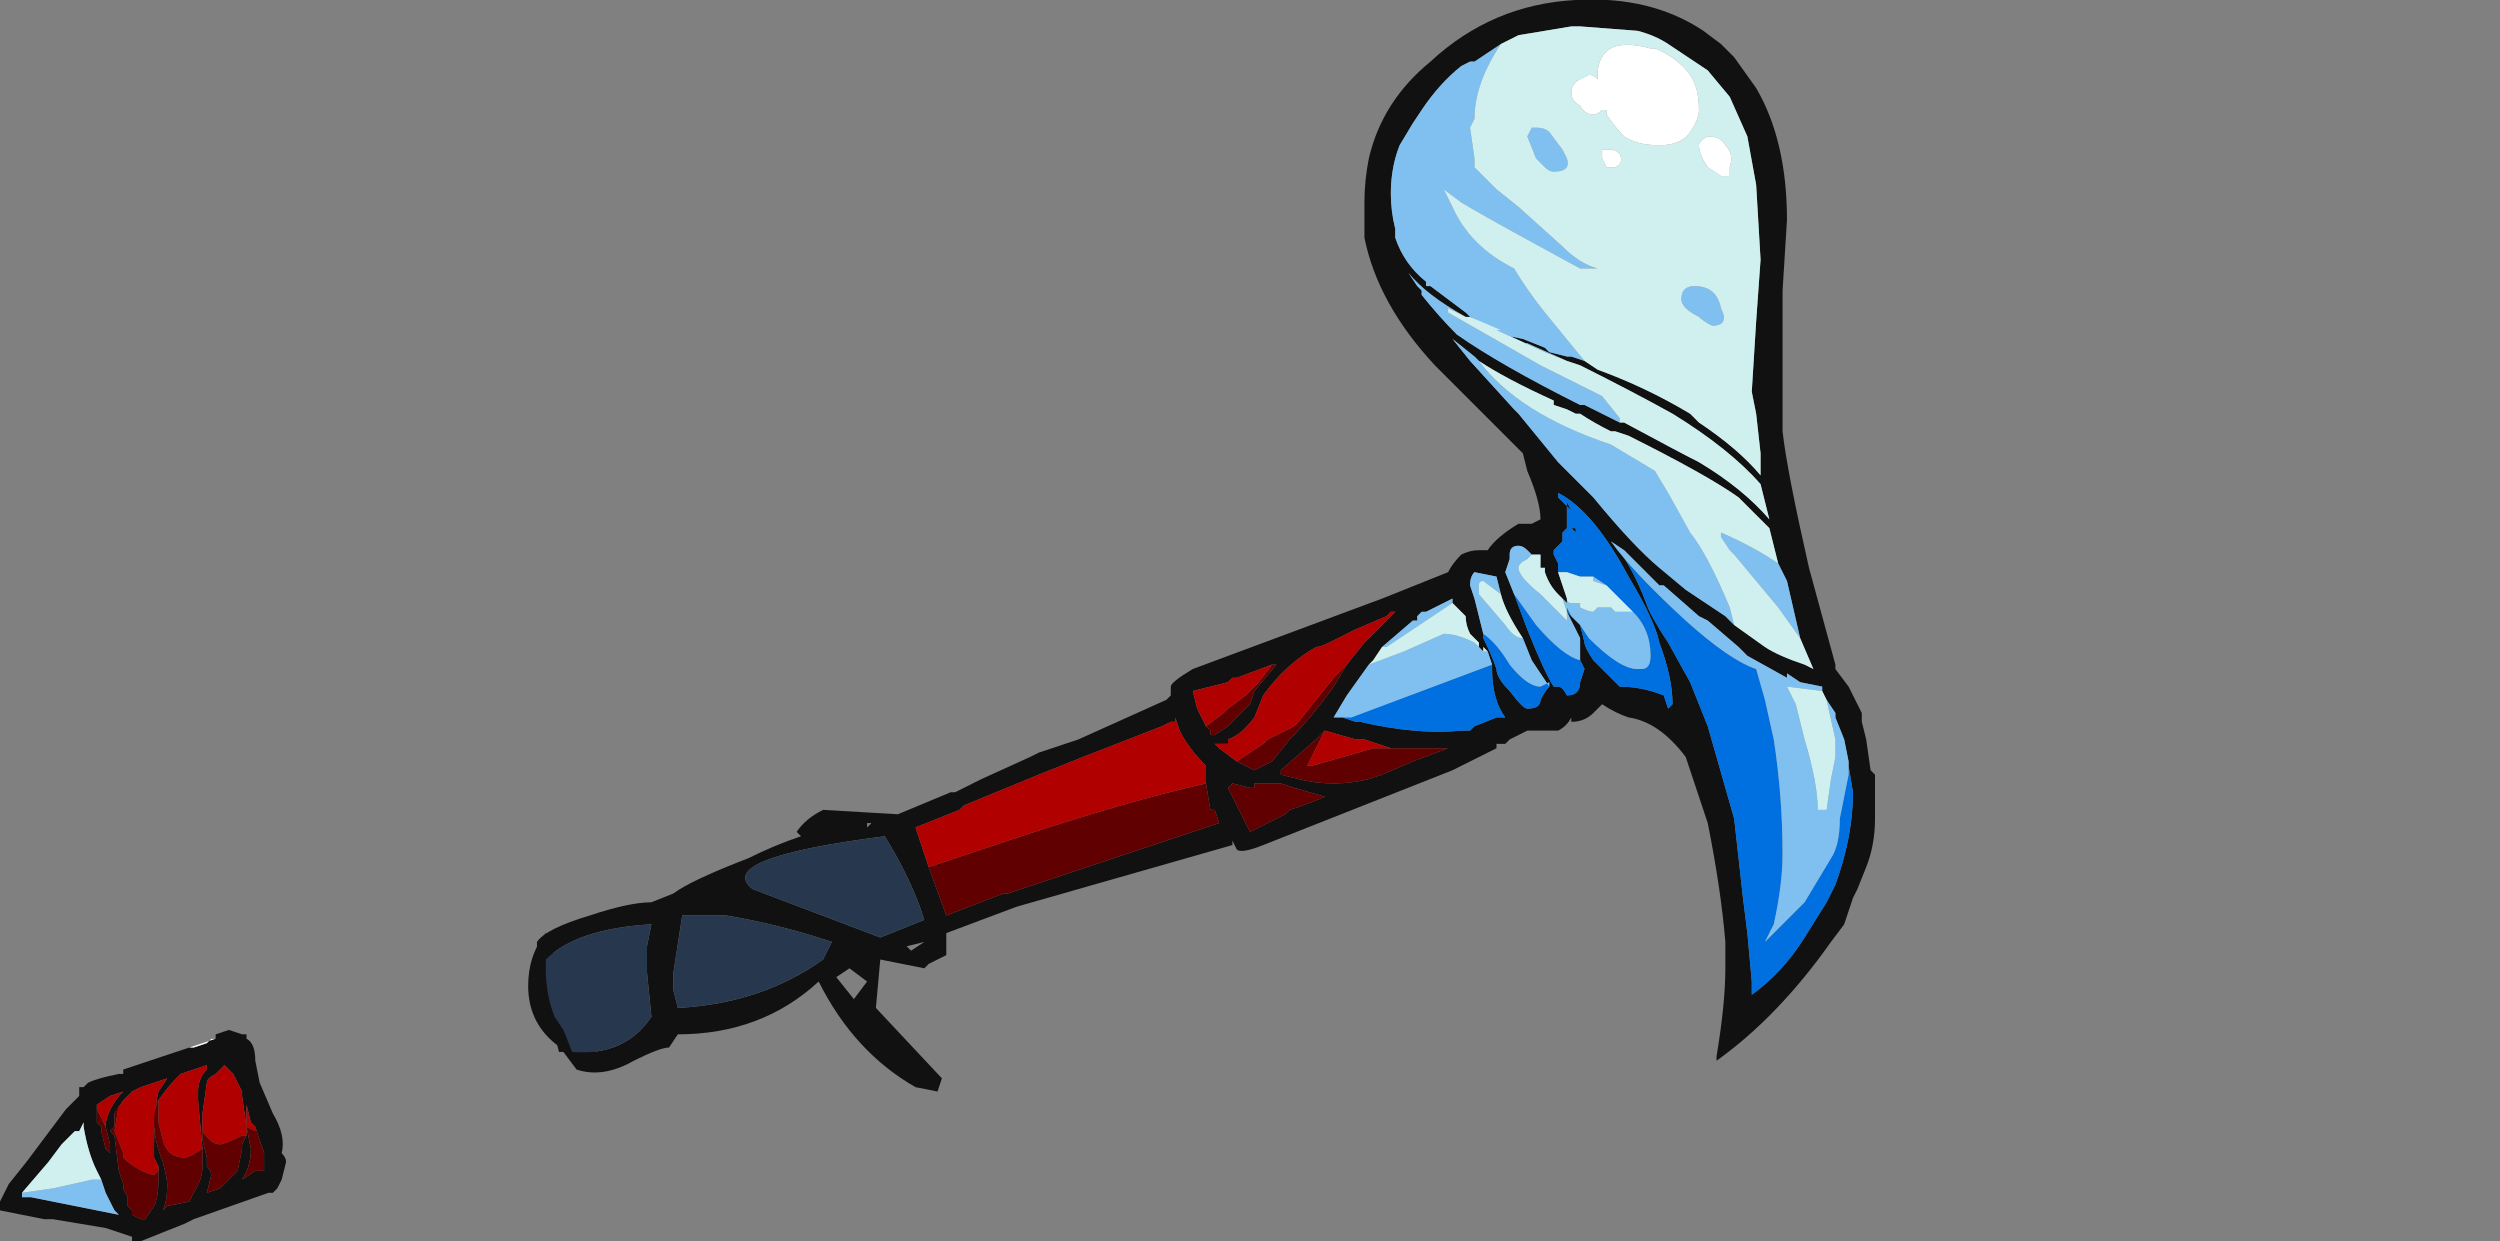 <?xml version="1.0" encoding="UTF-8" standalone="no"?>
<svg xmlns:ffdec="https://www.free-decompiler.com/flash" xmlns:xlink="http://www.w3.org/1999/xlink" ffdec:objectType="frame" height="98.7px" width="198.8px" xmlns="http://www.w3.org/2000/svg">
  <rect width="100%" height="100%" fill="#808080" stroke="none"/>
  <g transform="matrix(1.0, 0.0, 0.0, 1.0, 96.95, 63.7)">
    <use ffdec:characterId="198" height="14.1" transform="matrix(7.0, 0.0, 0.0, 7.0, -96.95, -63.7)" width="28.4" xlink:href="#shape0"/>
  </g>
  <defs>
    <g id="shape0" transform="matrix(1.0, 0.0, 0.0, 1.0, 13.85, 9.1)">
      <path d="M-7.65 1.5 L-7.2 2.65 -7.0 3.0 Q-7.3 2.95 -7.55 2.75 -7.85 2.5 -7.85 2.1 -7.85 1.75 -7.65 1.5 M-11.4 2.7 L-11.4 2.65 -11.25 2.6 -11.1 2.65 -11.05 2.65 -11.05 2.7 Q-10.95 2.75 -10.95 2.95 L-10.9 3.2 -10.75 3.55 Q-10.6 3.8 -10.65 4.0 -10.6 4.05 -10.6 4.1 L-10.65 4.3 -10.7 4.4 -10.75 4.45 -10.8 4.45 -11.65 4.75 -11.75 4.8 -12.25 5.0 -12.35 5.0 -12.35 4.95 -12.65 4.85 -13.25 4.75 -13.35 4.75 -13.85 4.65 -13.85 4.55 -13.75 4.35 -13.55 4.1 -13.1 3.5 -12.95 3.35 -12.95 3.25 -12.9 3.25 -12.85 3.2 Q-12.75 3.15 -12.5 3.1 L-12.45 3.1 -12.45 3.05 -11.7 2.8 -11.65 2.8 -11.5 2.75 -11.45 2.7 -11.4 2.7 M-11.55 3.95 L-11.6 3.4 -11.6 3.3 Q-11.6 3.15 -11.5 3.05 L-11.5 3.0 -11.8 3.1 Q-11.95 3.25 -12.05 3.4 -12.1 3.5 -12.1 3.65 -12.1 3.85 -12.0 4.1 -11.95 4.3 -11.95 4.35 -11.95 4.55 -12.0 4.65 L-11.95 4.6 -11.7 4.55 -11.65 4.45 Q-11.55 4.3 -11.55 4.15 L-11.55 3.95 M-11.05 3.8 L-11.05 3.7 -11.1 3.35 -11.1 3.3 -11.2 3.1 -11.3 3.0 Q-11.35 3.05 -11.4 3.1 -11.5 3.15 -11.5 3.2 L-11.55 3.55 -11.55 3.8 -11.55 3.85 -11.5 4.05 -11.5 4.15 Q-11.45 4.2 -11.45 4.25 L-11.5 4.45 -11.35 4.4 -11.3 4.35 Q-11.2 4.25 -11.15 4.2 L-11.1 3.95 -11.1 3.9 -11.05 3.8 M-10.95 3.7 L-11.0 3.65 -11.05 3.45 -11.05 3.7 -11.0 3.95 Q-11.0 4.15 -11.1 4.3 L-10.95 4.2 -10.85 4.2 -10.85 4.0 -10.95 3.7 M-12.65 3.7 Q-12.65 3.55 -12.5 3.35 L-12.45 3.3 -12.6 3.35 -12.75 3.45 -12.75 3.5 -12.75 3.65 -12.7 3.7 -12.7 3.75 -12.65 3.95 -12.6 4.0 -12.6 4.05 -12.6 3.9 -12.65 3.7 M-12.05 4.2 L-12.05 4.15 -12.1 4.05 -12.1 3.9 Q-12.1 3.5 -12.05 3.3 L-11.95 3.15 -12.25 3.25 -12.35 3.3 -12.45 3.4 -12.55 3.55 -12.55 3.7 -12.6 3.75 -12.55 3.8 -12.5 4.2 -12.45 4.35 -12.45 4.4 -12.4 4.5 -12.4 4.6 -12.35 4.65 -12.35 4.7 -12.25 4.75 -12.2 4.75 -12.1 4.6 Q-12.05 4.5 -12.05 4.3 L-12.05 4.2 M-12.7 4.3 L-12.75 4.2 Q-12.85 4.0 -12.9 3.7 L-12.9 3.65 -12.95 3.75 -13.0 3.75 -13.15 3.9 -13.3 4.1 -13.6 4.45 -13.6 4.5 -13.5 4.5 -12.5 4.7 -12.55 4.65 -12.65 4.45 -12.7 4.3" fill="#111111" fill-rule="evenodd" stroke="none"/>
      <path d="M-12.05 3.4 Q-11.95 3.25 -11.8 3.1 L-11.5 3.0 -11.5 3.05 Q-11.6 3.15 -11.6 3.3 L-11.6 3.4 -11.55 3.95 Q-11.7 4.05 -11.75 4.05 -11.95 4.05 -12.0 3.85 L-12.05 3.65 -12.05 3.4 M-11.55 3.8 L-11.55 3.55 -11.5 3.2 Q-11.5 3.15 -11.4 3.1 -11.35 3.05 -11.3 3.0 L-11.2 3.1 -11.1 3.3 -11.1 3.35 -11.05 3.7 -11.05 3.8 -11.1 3.8 Q-11.3 3.9 -11.35 3.9 -11.45 3.9 -11.55 3.75 L-11.55 3.8 M-11.05 3.7 L-11.05 3.45 -11.0 3.65 -10.95 3.7 -10.95 3.75 -11.05 3.7 M-12.75 3.5 L-12.75 3.45 -12.6 3.35 -12.45 3.3 -12.5 3.35 Q-12.65 3.55 -12.65 3.7 L-12.75 3.5 M-12.55 3.55 L-12.45 3.4 -12.35 3.3 -12.25 3.25 -11.95 3.15 -12.05 3.3 Q-12.1 3.5 -12.1 3.9 L-12.1 4.05 -12.05 4.15 -12.05 4.2 -12.1 4.25 Q-12.3 4.2 -12.45 4.05 L-12.45 4.0 -12.55 3.75 -12.5 3.45 -12.55 3.55" fill="#b00000" fill-rule="evenodd" stroke="none"/>
      <path d="M-11.7 2.8 L-11.4 2.7 -11.45 2.7 -11.5 2.75 -11.65 2.8 -11.7 2.8" fill="#ffffff" fill-rule="evenodd" stroke="none"/>
      <path d="M-13.6 4.45 L-13.25 4.4 -12.8 4.3 -12.7 4.3 -12.65 4.45 -12.55 4.65 -12.5 4.7 -13.5 4.5 -13.6 4.5 -13.6 4.45" fill="#80c0f0" fill-rule="evenodd" stroke="none"/>
      <path d="M-12.05 3.4 L-12.05 3.65 -12.0 3.85 Q-11.95 4.05 -11.75 4.05 -11.7 4.05 -11.55 3.95 L-11.55 4.15 Q-11.55 4.3 -11.65 4.45 L-11.7 4.55 -11.95 4.6 -12.0 4.65 Q-11.95 4.55 -11.95 4.35 -11.95 4.3 -12.0 4.1 -12.1 3.85 -12.1 3.65 -12.1 3.5 -12.05 3.4 M-11.05 3.8 L-11.1 3.9 -11.1 3.95 -11.15 4.2 Q-11.2 4.25 -11.3 4.35 L-11.35 4.4 -11.5 4.45 -11.45 4.25 Q-11.45 4.2 -11.5 4.15 L-11.5 4.05 -11.55 3.85 -11.55 3.8 -11.55 3.75 Q-11.45 3.9 -11.35 3.9 -11.3 3.9 -11.1 3.8 L-11.05 3.8 M-11.05 3.7 L-10.95 3.75 -10.95 3.7 -10.85 4.0 -10.85 4.2 -10.95 4.2 -11.1 4.3 Q-11.0 4.15 -11.0 3.95 L-11.05 3.7 M-12.75 3.5 L-12.65 3.7 -12.6 3.9 -12.6 4.05 -12.6 4.0 -12.65 3.95 -12.7 3.75 -12.7 3.7 -12.75 3.65 -12.75 3.5 M-12.55 3.55 L-12.5 3.45 -12.55 3.75 -12.45 4.0 -12.45 4.05 Q-12.3 4.2 -12.1 4.25 L-12.05 4.2 -12.05 4.3 Q-12.05 4.5 -12.1 4.6 L-12.2 4.75 -12.25 4.75 -12.35 4.7 -12.35 4.65 -12.4 4.6 -12.4 4.5 -12.45 4.4 -12.45 4.35 -12.5 4.2 -12.55 3.8 -12.6 3.75 -12.55 3.7 -12.55 3.55" fill="#600000" fill-rule="evenodd" stroke="none"/>
      <path d="M-13.6 4.45 L-13.3 4.1 -13.15 3.9 -13.0 3.75 -12.95 3.75 -12.9 3.65 -12.9 3.7 Q-12.85 4.0 -12.75 4.2 L-12.7 4.3 -12.8 4.3 -13.25 4.4 -13.6 4.45" fill="#d0f0f0" fill-rule="evenodd" stroke="none"/>
      <path d="M4.15 -5.0 L4.3 -4.9 Q4.85 -4.7 5.35 -4.4 L5.45 -4.3 Q5.9 -4.0 6.15 -3.7 L6.15 -3.95 6.1 -4.4 6.05 -4.65 6.1 -5.45 6.15 -6.15 6.1 -7.0 6.0 -7.55 5.8 -8.0 5.55 -8.3 5.1 -8.6 Q4.95 -8.7 4.75 -8.75 L4.1 -8.8 4.0 -8.8 3.4 -8.7 3.2 -8.6 2.9 -8.4 2.85 -8.4 2.75 -8.35 Q2.5 -8.15 2.3 -7.85 L2.2 -7.7 2.05 -7.45 Q1.95 -7.2 1.95 -6.9 1.95 -6.7 2.0 -6.5 L2.0 -6.4 Q2.1 -6.1 2.35 -5.9 L2.35 -5.85 2.4 -5.85 2.8 -5.55 2.95 -5.45 3.0 -5.45 3.0 -5.4 3.05 -5.4 3.15 -5.35 3.2 -5.35 2.85 -5.5 2.8 -5.5 Q2.35 -5.75 2.15 -6.0 L2.25 -5.85 2.3 -5.8 2.3 -5.75 Q2.5 -5.5 2.7 -5.3 3.2 -4.95 4.1 -4.5 L4.15 -4.5 4.55 -4.3 4.6 -4.3 Q5.25 -3.95 5.45 -3.85 5.95 -3.55 6.25 -3.2 L6.15 -3.6 Q5.8 -4.0 5.15 -4.4 4.7 -4.65 4.1 -4.95 L3.95 -5.0 3.5 -5.2 3.45 -5.2 3.35 -5.25 3.2 -5.3 3.45 -5.25 3.7 -5.15 3.75 -5.1 3.95 -5.05 4.0 -5.05 4.15 -5.0 M6.1 -8.1 Q6.45 -7.5 6.45 -6.6 L6.4 -5.8 6.4 -4.2 Q6.45 -3.75 6.7 -2.65 L7.0 -1.55 7.0 -1.5 7.15 -1.3 7.3 -1.0 7.3 -0.9 7.35 -0.7 7.4 -0.35 7.45 -0.3 7.45 0.2 Q7.45 0.5 7.35 0.75 L7.25 1.0 7.2 1.1 7.1 1.4 6.95 1.6 Q6.35 2.45 5.65 2.95 L5.65 2.9 Q5.75 2.3 5.75 1.9 L5.75 1.6 Q5.7 1.0 5.55 0.25 L5.3 -0.5 Q5.0 -0.9 4.65 -0.95 4.5 -1.0 4.35 -1.1 L4.25 -1.0 Q4.15 -0.9 4.0 -0.9 L4.0 -0.95 Q3.95 -0.85 3.85 -0.8 L3.5 -0.8 3.3 -0.7 3.25 -0.65 3.15 -0.65 3.15 -0.6 Q2.95 -0.5 2.65 -0.35 L0.5 0.5 Q0.25 0.6 0.2 0.55 L0.15 0.45 0.15 0.5 -2.3 1.2 -3.1 1.5 -3.1 1.75 -3.3 1.85 -3.35 1.9 -3.85 1.8 -3.9 2.35 -3.15 3.15 -3.2 3.3 -3.45 3.25 Q-4.15 2.85 -4.55 2.05 -5.2 2.65 -6.15 2.65 L-6.25 2.8 Q-6.35 2.8 -6.65 2.95 -7.0 3.15 -7.3 3.05 L-7.45 2.85 -7.5 2.85 Q-7.6 2.45 -7.7 2.05 L-7.75 2.0 -7.75 1.6 Q-7.65 1.45 -7.15 1.3 -6.7 1.15 -6.45 1.15 L-6.2 1.05 Q-6.0 0.9 -5.35 0.65 -5.05 0.5 -4.75 0.4 L-4.8 0.35 Q-4.7 0.2 -4.5 0.1 L-3.65 0.15 -3.05 -0.1 -3.0 -0.1 -2.7 -0.25 -2.15 -0.5 -2.05 -0.55 -1.6 -0.7 -0.6 -1.15 -0.55 -1.2 -0.55 -1.3 Q-0.55 -1.35 -0.3 -1.5 L1.85 -2.3 2.6 -2.6 Q2.65 -2.7 2.75 -2.8 2.85 -2.85 2.95 -2.85 L3.05 -2.85 Q3.15 -3.0 3.4 -3.15 L3.55 -3.15 3.65 -3.2 Q3.65 -3.4 3.5 -3.75 L3.45 -3.95 2.45 -4.95 Q1.8 -5.65 1.65 -6.4 L1.65 -6.8 Q1.65 -7.05 1.7 -7.3 1.85 -7.95 2.4 -8.4 3.1 -9.05 4.05 -9.1 4.9 -9.15 5.5 -8.75 L5.7 -8.6 5.85 -8.45 6.1 -8.1 M6.35 -2.7 Q6.3 -2.9 6.25 -3.1 L5.9 -3.45 Q5.55 -3.7 4.65 -4.15 L4.5 -4.2 4.45 -4.2 Q4.25 -4.3 4.1 -4.4 L4.05 -4.4 3.95 -4.45 3.8 -4.5 3.8 -4.55 Q3.25 -4.8 2.95 -5.0 L2.9 -5.05 2.65 -5.25 2.85 -5.0 3.35 -4.45 3.4 -4.4 3.85 -3.85 4.25 -3.45 Q4.7 -2.9 5.0 -2.65 L5.3 -2.4 5.75 -2.1 5.85 -2.0 6.2 -1.75 Q6.35 -1.65 6.65 -1.55 L6.75 -1.5 6.6 -1.85 6.45 -2.5 6.35 -2.7 M1.45 -1.55 L1.65 -1.8 2.0 -2.15 1.95 -2.15 1.9 -2.1 1.55 -1.95 1.25 -1.8 Q1.15 -1.75 1.1 -1.75 0.75 -1.55 0.5 -1.2 L0.4 -0.95 Q0.25 -0.75 0.1 -0.7 L0.1 -0.65 -0.05 -0.65 0.0 -0.6 0.2 -0.45 0.4 -0.35 0.6 -0.45 0.8 -0.7 Q1.05 -0.95 1.3 -1.3 L1.45 -1.55 M2.65 -2.25 L2.65 -2.3 2.35 -2.15 2.3 -2.15 2.25 -2.1 2.25 -2.05 2.2 -2.05 1.85 -1.75 1.75 -1.6 1.7 -1.55 1.45 -1.2 1.3 -0.95 1.4 -0.95 1.55 -0.9 1.6 -0.9 Q2.25 -0.75 2.75 -0.8 L2.85 -0.8 2.9 -0.85 3.15 -0.95 3.25 -0.95 Q3.1 -1.15 3.1 -1.5 L3.1 -1.55 3.05 -1.7 3.0 -1.75 3.0 -1.7 2.95 -1.75 2.95 -1.8 2.85 -1.9 Q2.8 -2.0 2.8 -2.1 L2.65 -2.25 M-0.15 -0.85 L-0.1 -0.8 -0.1 -0.75 -0.05 -0.75 0.1 -0.85 0.35 -1.1 0.4 -1.25 0.65 -1.55 0.6 -1.55 0.2 -1.4 0.15 -1.4 0.1 -1.35 -0.3 -1.25 -0.25 -1.05 -0.15 -0.85 M1.2 -0.8 L1.1 -0.7 0.7 -0.35 0.7 -0.3 0.9 -0.25 Q1.3 -0.15 1.7 -0.25 L1.85 -0.3 2.2 -0.45 2.6 -0.6 1.95 -0.6 1.65 -0.7 1.55 -0.7 1.2 -0.8 M0.15 -0.2 L0.1 -0.15 0.35 0.35 0.75 0.15 0.8 0.1 Q1.1 0.0 1.2 -0.05 L0.85 -0.15 0.7 -0.2 0.4 -0.2 0.4 -0.15 0.35 -0.15 0.15 -0.2 M6.85 -1.25 L6.85 -1.3 6.6 -1.35 6.45 -1.45 6.45 -1.4 6.0 -1.65 5.9 -1.75 5.55 -2.05 5.45 -2.1 5.05 -2.45 5.0 -2.45 4.6 -2.85 4.45 -2.95 4.5 -2.9 Q4.7 -2.65 4.85 -2.25 4.9 -2.1 5.1 -1.8 L5.35 -1.35 5.55 -0.85 5.85 0.2 5.95 1.1 6.0 1.5 6.05 2.05 6.05 2.2 Q6.4 1.95 6.65 1.55 L6.9 1.15 7.0 0.95 Q7.2 0.4 7.2 -0.1 L7.15 -0.4 7.15 -0.45 7.1 -0.7 7.0 -0.95 7.0 -1.0 6.9 -1.15 6.85 -1.25 M4.45 -3.0 L4.45 -2.95 4.45 -3.0 M4.1 -2.0 L4.15 -1.8 Q4.15 -1.75 4.25 -1.6 L4.55 -1.3 Q4.8 -1.3 5.05 -1.2 L5.1 -1.05 5.15 -1.1 Q5.15 -1.4 5.0 -1.8 4.95 -2.05 4.65 -2.55 4.25 -3.3 3.85 -3.5 L3.85 -3.45 4.0 -3.3 3.95 -3.4 3.95 -3.25 4.0 -3.2 3.95 -3.25 3.95 -3.15 3.95 -3.1 3.9 -3.05 3.9 -2.95 3.8 -2.85 3.8 -2.8 3.85 -2.7 3.85 -2.6 3.95 -2.3 3.95 -2.25 3.9 -2.3 3.85 -2.35 Q3.75 -2.45 3.7 -2.6 L3.7 -2.65 3.65 -2.65 3.65 -2.8 3.55 -2.8 3.5 -2.85 Q3.45 -2.9 3.4 -2.9 3.3 -2.9 3.3 -2.8 L3.3 -2.75 3.25 -2.6 3.35 -2.35 3.5 -1.95 Q3.7 -1.45 3.8 -1.3 L3.85 -1.3 Q3.9 -1.3 3.95 -1.2 4.1 -1.2 4.1 -1.35 L4.15 -1.5 4.1 -1.6 4.1 -1.85 3.95 -2.15 4.0 -2.1 4.1 -2.0 M4.05 -3.1 L4.05 -3.05 4.0 -3.1 4.05 -3.1 M3.2 -2.35 L3.15 -2.55 2.9 -2.6 Q2.85 -2.55 2.85 -2.45 L2.9 -2.3 3.0 -1.9 3.0 -1.85 Q3.1 -1.65 3.15 -1.5 3.15 -1.4 3.3 -1.25 3.45 -1.05 3.5 -1.05 3.65 -1.05 3.65 -1.15 3.7 -1.25 3.75 -1.3 L3.55 -1.6 3.45 -1.85 Q3.25 -2.15 3.2 -2.35 M14.55 -2.6 L14.55 -2.6 M-0.15 -0.2 L-0.15 -0.4 Q-0.35 -0.6 -0.45 -0.8 L-0.5 -0.95 -0.5 -0.9 -0.55 -0.9 -0.65 -0.85 -1.55 -0.5 -2.05 -0.3 -2.9 0.05 -2.95 0.1 -3.45 0.3 -3.3 0.75 -3.1 1.3 -2.45 1.05 -2.4 1.05 0.0 0.25 -0.05 0.1 -0.1 0.1 -0.15 -0.2 M-3.5 1.7 L-3.35 1.6 -3.55 1.65 -3.5 1.7 M-3.95 0.25 L-4.0 0.25 -4.0 0.3 -3.95 0.25 M-4.4 1.6 Q-5.0 1.4 -5.6 1.3 L-6.1 1.3 -6.2 1.95 -6.2 2.15 -6.15 2.35 Q-5.2 2.3 -4.5 1.8 L-4.4 1.6 M-3.35 1.35 L-3.4 1.2 Q-3.55 0.8 -3.8 0.4 -5.75 0.65 -5.3 1.0 L-3.85 1.55 -3.35 1.35 M-4.15 2.25 L-4.0 2.05 -4.2 1.9 -4.35 2.0 -4.15 2.25 M-6.5 1.65 L-6.45 1.4 Q-7.3 1.45 -7.65 1.8 L-7.65 1.9 Q-7.65 2.2 -7.55 2.45 L-7.45 2.6 -7.35 2.85 Q-6.75 2.9 -6.45 2.45 L-6.5 1.95 -6.5 1.65" fill="#111111" fill-rule="evenodd" stroke="none"/>
      <path d="M4.45 -2.95 L4.45 -3.0 4.45 -2.95" fill="#666666" fill-rule="evenodd" stroke="none"/>
      <path d="M0.2 -0.45 L0.5 -0.65 0.55 -0.7 0.85 -0.85 0.9 -0.9 1.3 -1.4 1.45 -1.55 1.3 -1.3 Q1.05 -0.95 0.8 -0.7 L0.6 -0.45 0.4 -0.35 0.2 -0.45 M-0.15 -0.85 L0.05 -1.0 0.1 -1.05 0.3 -1.2 0.45 -1.35 0.6 -1.55 0.65 -1.55 0.4 -1.25 0.35 -1.1 0.1 -0.85 -0.05 -0.75 -0.1 -0.75 -0.1 -0.8 -0.15 -0.85 M0.15 -0.2 L0.35 -0.15 0.4 -0.15 0.4 -0.2 0.7 -0.2 0.85 -0.15 1.2 -0.05 Q1.1 0.0 0.8 0.1 L0.75 0.15 0.35 0.35 0.1 -0.15 0.15 -0.2 M1.95 -0.6 L2.6 -0.6 2.2 -0.45 1.85 -0.3 1.7 -0.25 Q1.3 -0.15 0.9 -0.25 L0.7 -0.3 0.7 -0.35 1.1 -0.7 1.2 -0.8 1.0 -0.4 1.05 -0.4 1.75 -0.6 1.95 -0.6 M-0.15 -0.2 L-0.1 0.1 -0.05 0.1 0.0 0.25 -2.4 1.05 -2.45 1.05 -3.1 1.3 -3.3 0.75 -2.4 0.45 Q-1.05 0.0 -0.15 -0.2" fill="#600000" fill-rule="evenodd" stroke="none"/>
      <path d="M3.75 -5.1 L3.7 -5.15 3.75 -5.1 M3.15 -5.35 L3.05 -5.4 3.0 -5.4 3.0 -5.45 2.95 -5.45 2.8 -5.55 2.85 -5.5 Q2.95 -5.45 3.05 -5.4 L3.15 -5.35 M2.4 -5.85 L2.35 -5.85 2.35 -5.9 2.35 -5.85 2.4 -5.85 M0.2 -0.45 L0.0 -0.6 -0.05 -0.65 0.1 -0.65 0.1 -0.7 Q0.25 -0.75 0.4 -0.95 L0.5 -1.2 Q0.75 -1.55 1.1 -1.75 1.15 -1.75 1.25 -1.8 L1.55 -1.95 1.9 -2.1 1.95 -2.15 2.0 -2.15 1.65 -1.8 1.45 -1.55 1.3 -1.4 0.9 -0.9 0.85 -0.85 0.55 -0.7 0.5 -0.65 0.2 -0.45 M0.6 -1.55 L0.45 -1.35 0.3 -1.2 0.1 -1.05 0.05 -1.0 -0.15 -0.85 -0.25 -1.05 -0.3 -1.25 0.1 -1.35 0.15 -1.4 0.2 -1.4 0.6 -1.55 M1.2 -0.8 L1.55 -0.7 1.65 -0.7 1.95 -0.6 1.75 -0.6 1.05 -0.4 1.0 -0.4 1.2 -0.8 M-3.3 0.75 L-3.45 0.3 -2.95 0.1 -2.9 0.05 -2.05 -0.3 -1.55 -0.5 -0.65 -0.85 -0.55 -0.9 -0.5 -0.9 -0.5 -0.95 -0.45 -0.8 Q-0.35 -0.6 -0.15 -0.4 L-0.15 -0.2 Q-1.05 0.0 -2.4 0.45 L-3.3 0.75" fill="#b00000" fill-rule="evenodd" stroke="none"/>
      <path d="M3.1 -1.55 L3.1 -1.5 Q3.1 -1.15 3.25 -0.95 L3.15 -0.95 2.9 -0.85 2.85 -0.8 2.75 -0.8 Q2.25 -0.75 1.6 -0.9 L1.55 -0.9 1.4 -0.95 1.5 -0.95 3.1 -1.55 M7.15 -0.45 L7.15 -0.4 7.2 -0.1 Q7.2 0.4 7.0 0.95 L6.9 1.15 6.65 1.55 Q6.4 1.95 6.05 2.2 L6.05 2.05 6.0 1.5 5.95 1.1 5.85 0.2 5.55 -0.85 5.35 -1.35 5.1 -1.8 Q4.9 -2.1 4.85 -2.25 4.7 -2.65 4.5 -2.9 L4.45 -2.95 Q4.7 -2.6 5.3 -2.05 5.8 -1.6 6.1 -1.5 L6.2 -1.15 6.3 -0.7 Q6.4 -0.05 6.4 0.6 6.4 0.95 6.3 1.4 L6.2 1.6 6.65 1.15 6.95 0.65 Q7.05 0.5 7.05 0.2 L7.15 -0.3 7.15 -0.45 M4.45 -3.0 L4.45 -2.95 4.45 -3.0 M4.7 -2.15 L4.4 -2.45 4.25 -2.55 4.1 -2.55 3.95 -2.6 Q3.9 -2.6 3.85 -2.6 L3.85 -2.7 3.8 -2.8 3.8 -2.85 3.9 -2.95 3.9 -3.05 3.95 -3.1 3.95 -3.15 3.95 -3.25 4.0 -3.2 3.95 -3.25 3.95 -3.4 4.0 -3.3 3.85 -3.45 3.85 -3.5 Q4.25 -3.3 4.65 -2.55 4.95 -2.05 5.0 -1.8 5.15 -1.4 5.15 -1.1 L5.1 -1.05 5.05 -1.2 Q4.8 -1.3 4.55 -1.3 L4.25 -1.6 Q4.15 -1.75 4.15 -1.8 L4.1 -2.0 4.2 -1.85 Q4.55 -1.5 4.75 -1.5 L4.8 -1.5 Q4.9 -1.5 4.9 -1.65 4.9 -1.95 4.7 -2.15 M3.35 -2.35 L3.6 -2.0 Q3.9 -1.65 4.1 -1.6 L4.15 -1.5 4.1 -1.35 Q4.1 -1.2 3.95 -1.2 3.9 -1.3 3.85 -1.3 L3.8 -1.3 Q3.7 -1.45 3.5 -1.95 L3.35 -2.35 M4.0 -2.1 L3.95 -2.2 3.95 -2.15 4.0 -2.1 M4.05 -3.1 L4.0 -3.1 4.05 -3.05 4.05 -3.1 M3.0 -1.9 Q3.15 -1.8 3.3 -1.55 3.5 -1.3 3.65 -1.3 L3.75 -1.35 3.75 -1.3 Q3.7 -1.25 3.65 -1.15 3.65 -1.05 3.5 -1.05 3.45 -1.05 3.3 -1.25 3.15 -1.4 3.15 -1.5 3.1 -1.65 3.0 -1.85 L3.0 -1.9" fill="#0070e0" fill-rule="evenodd" stroke="none"/>
      <path d="M3.2 -8.6 Q2.9 -8.15 2.9 -7.75 L2.85 -7.65 2.9 -7.3 2.9 -7.2 3.15 -6.95 3.4 -6.75 3.9 -6.3 Q4.1 -6.1 4.3 -6.05 L4.1 -6.05 3.55 -6.35 Q3.0 -6.65 2.75 -6.8 L2.55 -6.95 2.65 -6.75 Q2.85 -6.3 3.35 -6.05 3.5 -5.8 3.7 -5.55 L4.15 -5.0 4.0 -5.05 3.95 -5.05 3.75 -5.1 3.7 -5.15 3.45 -5.25 3.2 -5.3 3.35 -5.25 3.45 -5.2 3.5 -5.2 3.95 -5.0 3.7 -5.1 3.15 -5.35 3.05 -5.4 Q2.95 -5.45 2.85 -5.5 L2.8 -5.55 2.4 -5.85 2.35 -5.85 2.35 -5.9 Q2.1 -6.1 2.0 -6.4 L2.0 -6.5 Q1.95 -6.7 1.95 -6.9 1.95 -7.2 2.05 -7.45 L2.2 -7.7 2.3 -7.85 Q2.5 -8.15 2.75 -8.35 L2.85 -8.4 2.9 -8.4 3.2 -8.6 M4.6 -4.3 L4.55 -4.3 4.15 -4.5 4.1 -4.5 Q3.2 -4.95 2.7 -5.3 2.5 -5.5 2.3 -5.75 L2.3 -5.8 2.25 -5.85 2.15 -6.0 Q2.35 -5.75 2.8 -5.5 L2.85 -5.5 2.8 -5.5 Q2.7 -5.55 2.6 -5.6 L2.6 -5.55 3.65 -4.95 4.35 -4.6 4.55 -4.35 4.55 -4.3 4.6 -4.3 M3.5 -7.55 L3.55 -7.65 3.6 -7.65 Q3.7 -7.65 3.75 -7.6 L3.9 -7.4 3.95 -7.3 Q4.0 -7.15 3.8 -7.15 3.75 -7.15 3.7 -7.2 L3.6 -7.3 3.5 -7.55 M5.6 -5.4 Q5.5 -5.45 5.45 -5.5 5.25 -5.6 5.25 -5.7 5.25 -5.85 5.4 -5.85 5.65 -5.85 5.7 -5.6 5.8 -5.4 5.6 -5.4 M2.95 -5.0 Q3.4 -4.4 4.45 -4.05 L4.95 -3.75 5.1 -3.5 5.35 -3.05 Q5.55 -2.8 5.8 -2.2 L5.85 -2.0 5.75 -2.1 5.3 -2.4 5.0 -2.65 Q4.7 -2.9 4.25 -3.45 L3.85 -3.85 3.4 -4.4 3.35 -4.45 2.85 -5.0 2.65 -5.25 2.9 -5.05 2.95 -5.0 M6.6 -1.85 L6.35 -2.2 5.85 -2.8 5.8 -2.85 5.7 -3.0 5.7 -3.05 Q6.05 -2.9 6.35 -2.7 L6.45 -2.5 6.6 -1.85 M1.85 -1.75 L2.2 -2.05 2.25 -2.05 2.25 -2.1 2.3 -2.15 2.35 -2.15 2.65 -2.3 2.65 -2.25 1.9 -1.75 1.85 -1.75 M2.95 -1.75 L3.0 -1.7 3.05 -1.7 3.1 -1.55 1.5 -0.95 1.4 -0.95 1.3 -0.95 1.45 -1.2 1.7 -1.55 2.1 -1.7 2.55 -1.9 Q2.7 -1.9 2.9 -1.8 L2.95 -1.75 M4.45 -2.95 L4.6 -2.85 5.0 -2.45 5.05 -2.45 5.45 -2.1 5.55 -2.05 5.9 -1.75 6.0 -1.65 6.45 -1.4 6.45 -1.45 6.6 -1.35 6.85 -1.3 6.85 -1.25 6.45 -1.3 6.55 -1.1 6.65 -0.7 Q6.8 -0.2 6.8 0.1 L6.9 0.1 6.95 -0.25 7.0 -0.5 7.0 -0.7 6.9 -1.15 7.0 -1.0 7.0 -0.95 7.1 -0.7 7.15 -0.45 7.15 -0.3 7.05 0.2 Q7.05 0.5 6.95 0.65 L6.65 1.15 6.2 1.6 6.3 1.4 Q6.4 0.95 6.4 0.6 6.4 -0.05 6.3 -0.7 L6.2 -1.15 6.1 -1.5 Q5.8 -1.6 5.3 -2.05 4.7 -2.6 4.45 -2.95 M4.7 -2.15 Q4.9 -1.95 4.9 -1.65 4.9 -1.5 4.8 -1.5 L4.75 -1.5 Q4.55 -1.5 4.2 -1.85 L4.1 -2.0 4.0 -2.1 3.95 -2.15 4.1 -1.85 4.1 -1.6 Q3.9 -1.65 3.6 -2.0 L3.35 -2.35 3.25 -2.6 3.3 -2.75 3.3 -2.8 Q3.3 -2.9 3.4 -2.9 3.45 -2.9 3.5 -2.85 L3.55 -2.8 3.5 -2.75 Q3.4 -2.7 3.4 -2.65 3.4 -2.55 3.65 -2.35 L3.95 -2.05 3.95 -2.15 3.9 -2.3 3.95 -2.25 3.95 -2.3 Q3.95 -2.25 4.0 -2.25 L4.1 -2.25 4.1 -2.2 Q4.2 -2.15 4.25 -2.15 L4.3 -2.2 4.45 -2.2 4.5 -2.15 4.7 -2.15 M4.0 -3.2 L3.95 -3.25 3.95 -3.15 3.95 -3.25 4.0 -3.2 M4.25 -2.55 L4.4 -2.45 4.25 -2.5 4.25 -2.55 M4.0 -2.1 L3.95 -2.15 3.95 -2.2 4.0 -2.1 M3.2 -2.35 L3.0 -2.5 Q2.95 -2.5 2.95 -2.45 L2.95 -2.35 3.25 -2.0 Q3.35 -1.85 3.45 -1.85 L3.55 -1.6 3.75 -1.3 3.75 -1.35 3.65 -1.3 Q3.5 -1.3 3.3 -1.55 3.15 -1.8 3.0 -1.9 L2.9 -2.3 2.85 -2.45 Q2.85 -2.55 2.9 -2.6 L3.15 -2.55 3.2 -2.35" fill="#80c0f0" fill-rule="evenodd" stroke="none"/>
      <path d="M3.2 -8.6 L3.4 -8.7 4.0 -8.8 4.1 -8.8 4.75 -8.75 Q4.95 -8.7 5.1 -8.6 L5.55 -8.3 5.8 -8.0 6.0 -7.55 6.1 -7.0 6.15 -6.15 6.1 -5.45 6.05 -4.65 6.1 -4.4 6.15 -3.95 6.15 -3.7 Q5.9 -4.0 5.45 -4.3 L5.35 -4.4 Q4.85 -4.7 4.3 -4.9 L4.15 -5.0 3.7 -5.55 Q3.5 -5.8 3.35 -6.05 2.85 -6.3 2.65 -6.75 L2.55 -6.95 2.75 -6.8 Q3.0 -6.65 3.55 -6.35 L4.1 -6.05 4.3 -6.05 Q4.1 -6.1 3.9 -6.3 L3.4 -6.75 3.15 -6.95 2.9 -7.2 2.9 -7.3 2.85 -7.65 2.9 -7.75 Q2.9 -8.15 3.2 -8.6 M3.95 -5.0 L4.1 -4.95 Q4.7 -4.65 5.15 -4.4 5.8 -4.0 6.15 -3.6 L6.25 -3.2 Q5.95 -3.55 5.45 -3.85 5.25 -3.95 4.6 -4.3 L4.55 -4.3 4.55 -4.35 4.35 -4.6 3.65 -4.95 2.6 -5.55 2.6 -5.6 Q2.7 -5.55 2.8 -5.5 L2.85 -5.5 3.2 -5.35 3.15 -5.35 3.7 -5.1 3.95 -5.0 M4.3 -8.3 L4.3 -8.2 Q4.25 -8.25 4.2 -8.25 L4.1 -8.2 Q4.0 -8.15 4.0 -8.05 4.0 -7.95 4.1 -7.9 4.15 -7.8 4.25 -7.8 4.3 -7.8 4.35 -7.85 L4.4 -7.85 4.4 -7.8 Q4.5 -7.65 4.6 -7.55 4.75 -7.45 5.0 -7.45 5.25 -7.45 5.35 -7.6 5.45 -7.75 5.45 -7.85 5.45 -8.1 5.35 -8.25 5.2 -8.45 4.95 -8.55 L4.9 -8.55 Q4.35 -8.7 4.3 -8.3 M5.8 -7.1 L5.8 -7.2 Q5.85 -7.35 5.75 -7.45 5.7 -7.55 5.55 -7.55 5.45 -7.5 5.45 -7.45 5.45 -7.35 5.55 -7.2 L5.7 -7.1 5.8 -7.1 M3.5 -7.55 L3.6 -7.3 3.7 -7.2 Q3.75 -7.15 3.8 -7.15 4.0 -7.15 3.95 -7.3 L3.9 -7.4 3.75 -7.6 Q3.7 -7.65 3.6 -7.65 L3.55 -7.65 3.5 -7.55 M4.5 -7.2 Q4.6 -7.25 4.55 -7.35 4.5 -7.4 4.45 -7.4 L4.35 -7.4 4.35 -7.3 4.4 -7.2 4.5 -7.2 M5.6 -5.4 Q5.8 -5.4 5.7 -5.6 5.65 -5.85 5.4 -5.85 5.25 -5.85 5.25 -5.7 5.25 -5.6 5.45 -5.5 5.5 -5.45 5.6 -5.4 M2.95 -5.0 Q3.25 -4.8 3.8 -4.55 L3.8 -4.5 3.95 -4.45 4.05 -4.4 4.1 -4.4 Q4.25 -4.3 4.45 -4.2 L4.5 -4.2 4.65 -4.15 Q5.55 -3.7 5.9 -3.45 L6.25 -3.1 Q6.3 -2.9 6.35 -2.7 6.05 -2.9 5.7 -3.05 L5.7 -3.0 5.8 -2.85 5.85 -2.8 6.35 -2.2 6.6 -1.85 6.75 -1.5 6.65 -1.55 Q6.35 -1.65 6.2 -1.75 L5.85 -2.0 5.8 -2.2 Q5.55 -2.8 5.35 -3.05 L5.1 -3.5 4.95 -3.75 4.45 -4.05 Q3.4 -4.4 2.95 -5.0 M1.85 -1.75 L1.9 -1.75 2.65 -2.25 2.8 -2.1 Q2.8 -2.0 2.85 -1.9 L2.95 -1.8 2.95 -1.75 2.9 -1.8 Q2.7 -1.9 2.55 -1.9 L2.1 -1.7 1.7 -1.55 1.75 -1.6 1.85 -1.75 M3.0 -1.7 L3.0 -1.75 3.05 -1.7 3.0 -1.7 M6.85 -1.25 L6.9 -1.15 7.0 -0.7 7.0 -0.5 6.95 -0.25 6.9 0.1 6.8 0.1 Q6.8 -0.2 6.65 -0.7 L6.55 -1.1 6.45 -1.3 6.85 -1.25 M4.4 -2.45 L4.7 -2.15 4.5 -2.15 4.45 -2.2 4.3 -2.2 4.25 -2.15 Q4.2 -2.15 4.1 -2.2 L4.1 -2.25 4.0 -2.25 Q3.95 -2.25 3.95 -2.3 L3.85 -2.6 Q3.9 -2.6 3.95 -2.6 L4.1 -2.55 4.25 -2.55 4.25 -2.5 4.4 -2.45 M3.9 -2.3 L3.95 -2.15 3.95 -2.05 3.65 -2.35 Q3.4 -2.55 3.4 -2.65 3.4 -2.7 3.5 -2.75 L3.55 -2.8 3.65 -2.8 3.65 -2.65 3.7 -2.65 3.7 -2.6 Q3.75 -2.45 3.85 -2.35 L3.9 -2.3 M3.45 -1.85 Q3.35 -1.85 3.25 -2.0 L2.95 -2.35 2.95 -2.45 Q2.95 -2.5 3.0 -2.5 L3.2 -2.35 Q3.25 -2.15 3.45 -1.85" fill="#d0f0f0" fill-rule="evenodd" stroke="none"/>
      <path d="M5.8 -7.1 L5.7 -7.1 5.55 -7.2 Q5.45 -7.35 5.45 -7.45 5.45 -7.5 5.55 -7.55 5.7 -7.55 5.75 -7.45 5.85 -7.35 5.8 -7.2 L5.8 -7.1 M4.3 -8.3 Q4.35 -8.7 4.9 -8.55 L4.95 -8.55 Q5.2 -8.45 5.35 -8.25 5.45 -8.1 5.45 -7.85 5.45 -7.75 5.35 -7.6 5.25 -7.45 5.0 -7.45 4.75 -7.45 4.6 -7.55 4.5 -7.65 4.4 -7.8 L4.4 -7.85 4.35 -7.85 Q4.3 -7.8 4.25 -7.8 4.15 -7.8 4.1 -7.9 4.0 -7.95 4.0 -8.05 4.0 -8.15 4.1 -8.2 L4.2 -8.25 Q4.25 -8.25 4.3 -8.2 L4.3 -8.3 M4.5 -7.2 L4.4 -7.2 4.35 -7.3 4.35 -7.4 4.45 -7.4 Q4.5 -7.4 4.55 -7.35 4.6 -7.25 4.5 -7.2" fill="#ffffff" fill-rule="evenodd" stroke="none"/>
      <path d="M-3.35 1.35 L-3.85 1.55 -5.3 1.0 Q-5.75 0.65 -3.8 0.4 -3.55 0.8 -3.4 1.2 L-3.35 1.35 M-4.4 1.6 L-4.5 1.8 Q-5.2 2.3 -6.15 2.35 L-6.2 2.15 -6.2 1.95 -6.1 1.3 -5.6 1.3 Q-5.0 1.4 -4.4 1.6 M-6.5 1.65 L-6.5 1.95 -6.45 2.45 Q-6.75 2.9 -7.35 2.85 L-7.45 2.6 -7.55 2.45 Q-7.65 2.2 -7.65 1.9 L-7.65 1.8 Q-7.3 1.45 -6.45 1.4 L-6.5 1.65" fill="#27384e" fill-rule="evenodd" stroke="none"/>
      <path d="M4.7 -2.25 L4.65 -2.3 4.7 -2.3 4.7 -2.25" fill="#0070e0" fill-rule="evenodd" stroke="none"/>
    </g>
  </defs>
</svg>
